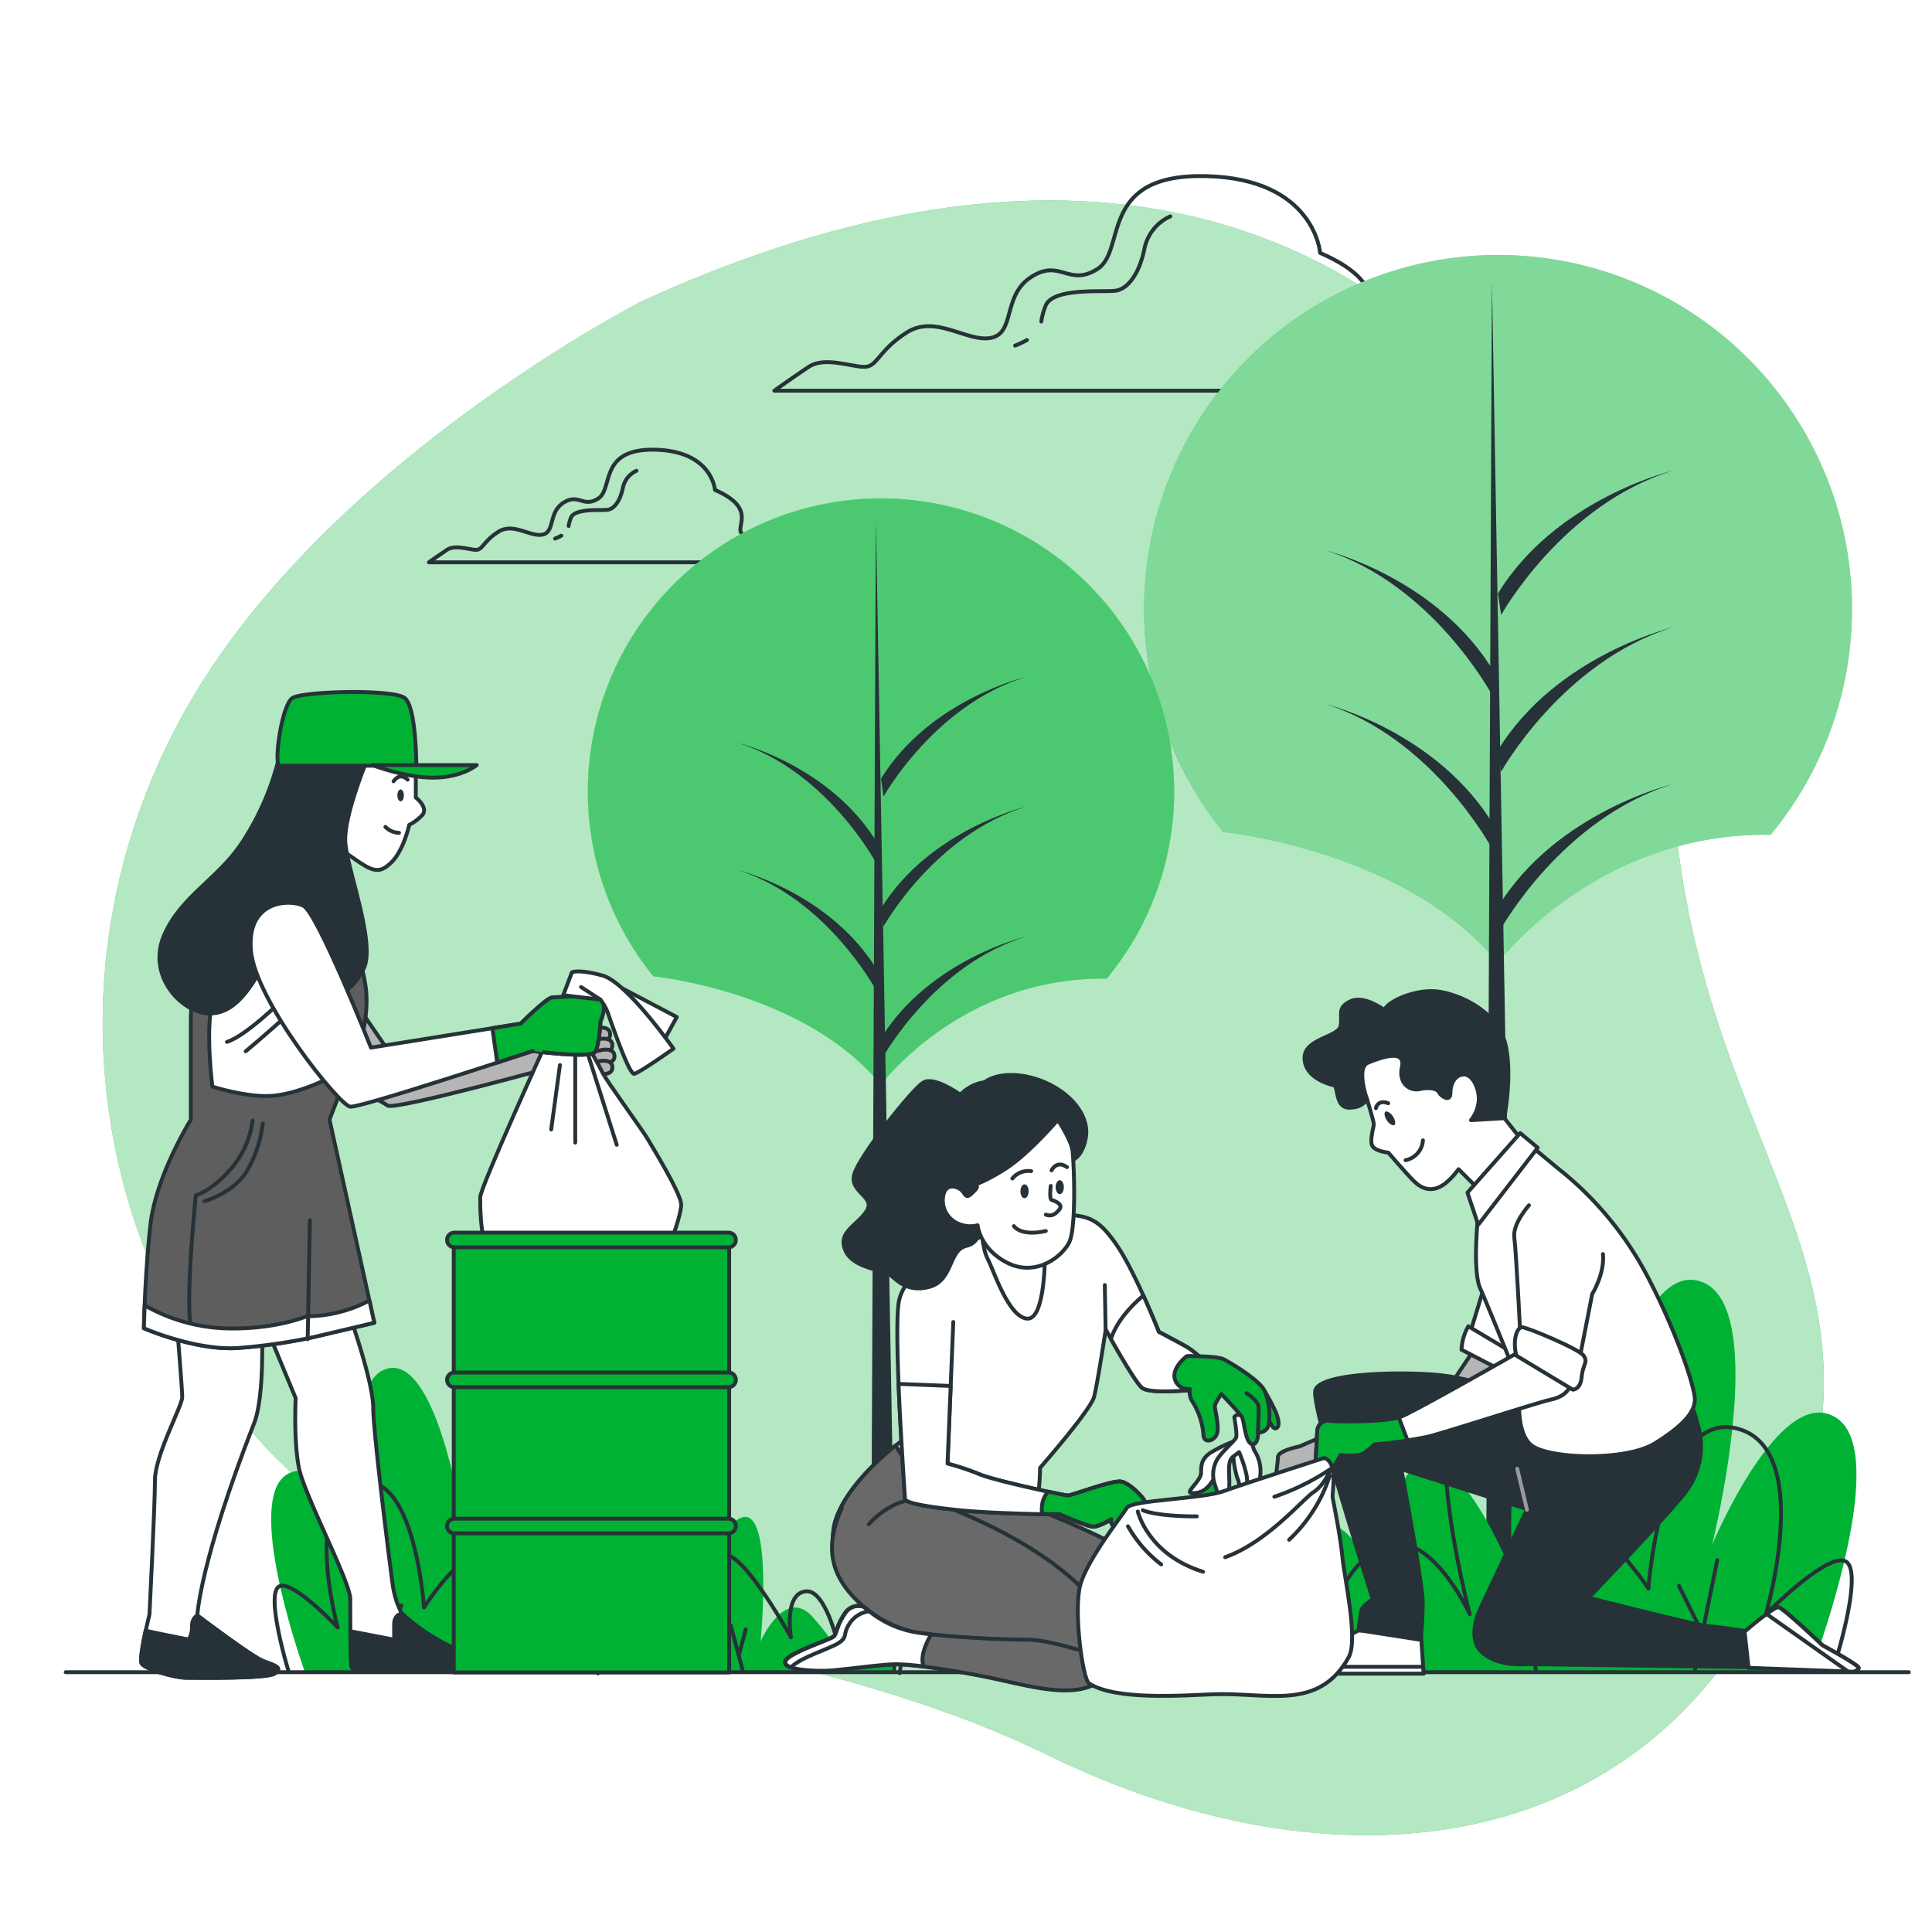 <svg class="animated" id="freepik_stories-volunteering" xmlns="http://www.w3.org/2000/svg" viewBox="0 0 500 500" version="1.1" xmlns:xlink="http://www.w3.org/1999/xlink" xmlns:svgjs="http://svgjs.com/svgjs"><style>svg#freepik_stories-volunteering:not(.animated) .animable {opacity: 0;}svg#freepik_stories-volunteering.animated #freepik--background-simple--inject-59 {animation: 3s Infinite  linear floating;animation-delay: 0s;}svg#freepik_stories-volunteering.animated #freepik--Trees--inject-59 {animation: 3.2s 1 forwards cubic-bezier(.36,-0.01,.5,1.38) slideUp;animation-delay: 0s;}svg#freepik_stories-volunteering.animated #freepik--trash-can--inject-59 {animation: 6s Infinite  linear floating;animation-delay: 0s;}            @keyframes floating {                0% {                    opacity: 1;                    transform: translateY(0px);                }                50% {                    transform: translateY(-10px);                }                100% {                    opacity: 1;                    transform: translateY(0px);                }            }                    @keyframes slideUp {                0% {                    opacity: 0;                    transform: translateY(30px);                }                100% {                    opacity: 1;                    transform: inherit;                }            }        </style><g id="freepik--background-simple--inject-59" style="transform-origin: 249.297px 263.414px 0px;" class="animable"><path d="M166.19,77.92S90.42,116.52,52.63,176,17.83,312,63.75,368.8s133.69,49.34,207.18,85.32,154.57,28.57,189.32-47.66S442.6,301.74,433.6,213.52,345.07-3.88,166.19,77.92Z" style="fill: rgb(0, 178, 51); transform-origin: 249.297px 263.414px 0px;" id="elr7hmljhwpz" class="animable"></path><g id="elhfigw1hkhfi"><path d="M166.19,77.92S90.42,116.52,52.63,176,17.83,312,63.75,368.8s133.69,49.34,207.18,85.32,154.57,28.57,189.32-47.66S442.6,301.74,433.6,213.52,345.07-3.88,166.19,77.92Z" style="fill: rgb(255, 255, 255); opacity: 0.7; transform-origin: 249.297px 263.414px 0px;" class="animable"></path></g></g><g id="freepik--Clouds--inject-59" style="transform-origin: 242.547px 95.546px 0px;" class="animable"><path d="M368.36,90.82c-7.54-4.11-11-.68-13.71-4.11s7.54-12.34-13-21.25c0,0-1.37-19.19-29.48-19.88s-20.56,19.2-28.1,24-9.6-2.74-17.14,2.06S262.8,86,256.63,87.4s-14.4-6.17-21.94-1.37-7.54,8.91-11,8.91-10.29-2.74-14.4,0-8.91,6.17-8.91,6.17H373.85S375.9,94.94,368.36,90.82Z" style="fill: none; stroke: rgb(38, 50, 56); stroke-linecap: round; stroke-linejoin: round; transform-origin: 287.242px 73.336px 0px;" id="elhjtraycdj5" class="animable"></path><path d="M265.77,88a23,23,0,0,1-3.06,1.44" style="fill: none; stroke: rgb(38, 50, 56); stroke-linecap: round; stroke-linejoin: round; transform-origin: 264.24px 88.72px 0px;" id="elp0dhl54e22d" class="animable"></path><path d="M302.87,56a11.68,11.68,0,0,0-6.69,8.36c-1.26,6.28-4.19,10.46-7.53,10.88s-15.9-.84-18,3.77a18,18,0,0,0-1.17,4.2" style="fill: none; stroke: rgb(38, 50, 56); stroke-linecap: round; stroke-linejoin: round; transform-origin: 286.175px 69.605px 0px;" id="elz3b6dnab5md" class="animable"></path><path d="M199.06,140.1c-3.95-2.15-5.75-.36-7.19-2.15s3.95-6.47-6.83-11.15c0,0-.72-10.06-15.45-10.42S158.8,126.44,154.85,129s-5-1.44-9,1.08-2.15,7.55-5.39,8.27-7.55-3.24-11.5-.72-4,4.67-5.75,4.67-5.39-1.44-7.55,0-4.67,3.23-4.67,3.23h90.93S203,142.26,199.06,140.1Z" style="fill: none; stroke: rgb(38, 50, 56); stroke-linecap: round; stroke-linejoin: round; transform-origin: 156.523px 130.95px 0px;" id="elv9b0zr5z33" class="animable"></path><path d="M145.27,138.63a14,14,0,0,1-1.61.75" style="fill: none; stroke: rgb(38, 50, 56); stroke-linecap: round; stroke-linejoin: round; transform-origin: 144.465px 139.005px 0px;" id="elu05id4htqtf" class="animable"></path><path d="M164.72,121.84a6.12,6.12,0,0,0-3.51,4.38c-.66,3.29-2.19,5.49-4,5.71s-8.33-.44-9.43,2a10,10,0,0,0-.62,2.2" style="fill: none; stroke: rgb(38, 50, 56); stroke-linecap: round; stroke-linejoin: round; transform-origin: 155.94px 128.985px 0px;" id="elhlmf4nk88xc" class="animable"></path></g><g id="freepik--Trees--inject-59" style="transform-origin: 315.712px 249.38px 0px;" class="animable"><path d="M316.65,215.32s47.13,4.67,71,33.88c0,0,25.24-33.84,70.57-33.15a91.6,91.6,0,1,0-141.59-.65Z" style="fill: rgb(0, 178, 51); transform-origin: 387.692px 157.6px 0px;" id="elj76fgeg6cmj" class="animable"></path><g id="eldqsygx7kz4r"><path d="M316.65,215.32s47.13,4.67,71,33.88c0,0,25.24-33.84,70.57-33.15a91.6,91.6,0,1,0-141.59-.65Z" style="fill: rgb(255, 255, 255); opacity: 0.5; transform-origin: 387.692px 157.6px 0px;" class="animable"></path></g><polygon points="386.11 72.46 384.51 432.76 392.47 432.76 386.11 72.46" style="fill: rgb(38, 50, 56); transform-origin: 388.49px 252.61px 0px;" id="eloalcn8tybsr" class="animable"></polygon><path d="M388.49,240.3S404.4,211.66,433,202.91c0,0-30.23,7.16-45.34,31.82Z" style="fill: rgb(38, 50, 56); transform-origin: 410.33px 221.605px 0px;" id="ela17pcujdmeg" class="animable"></path><path d="M388.49,159.16S404.4,130.53,433,121.78c0,0-30.23,7.16-45.34,31.81Z" style="fill: rgb(38, 50, 56); transform-origin: 410.33px 140.47px 0px;" id="elyl5o4jjn94" class="animable"></path><path d="M388.49,199.73S404.4,171.09,433,162.34c0,0-30.23,7.16-45.34,31.82Z" style="fill: rgb(38, 50, 56); transform-origin: 410.33px 181.035px 0px;" id="eluajueh785w" class="animable"></path><path d="M386.13,179.84s-15.35-28.63-43-37.38c0,0,29.17,7.16,43.75,31.82Z" style="fill: rgb(38, 50, 56); transform-origin: 365.005px 161.15px 0px;" id="el3qft1r49vv9" class="animable"></path><path d="M386.13,219.61s-15.35-28.63-43-37.38c0,0,29.17,7.16,43.75,31.82Z" style="fill: rgb(38, 50, 56); transform-origin: 365.005px 200.92px 0px;" id="elp7g6qutsbwl" class="animable"></path><path d="M169.16,252.67s39,3.87,58.81,28.06c0,0,20.9-28,58.44-27.45a75.87,75.87,0,1,0-117.26-.54Z" style="fill: rgb(0, 178, 51); transform-origin: 228.002px 204.859px 0px;" id="eljb5oo21411f" class="animable"></path><g id="el9bgq9wauef4"><path d="M169.16,252.67s39,3.87,58.81,28.06c0,0,20.9-28,58.44-27.45a75.87,75.87,0,1,0-117.26-.54Z" style="fill: rgb(255, 255, 255); opacity: 0.3; transform-origin: 228.002px 204.859px 0px;" class="animable"></path></g><polygon points="226.68 134.35 225.37 432.76 231.95 432.76 226.68 134.35" style="fill: rgb(38, 50, 56); transform-origin: 228.66px 283.555px 0px;" id="el0xzio14u6dvh" class="animable"></polygon><path d="M228.66,273.36s13.17-23.72,36.89-31c0,0-25,5.93-37.55,26.35Z" style="fill: rgb(38, 50, 56); transform-origin: 246.775px 257.86px 0px;" id="elbinq30tccq" class="animable"></path><path d="M228.66,206.16s13.17-23.72,36.89-31c0,0-25,5.93-37.55,26.36Z" style="fill: rgb(38, 50, 56); transform-origin: 246.775px 190.66px 0px;" id="el3txluc31qf7" class="animable"></path><path d="M228.66,239.76s13.17-23.72,36.89-31c0,0-25,5.93-37.55,26.36Z" style="fill: rgb(38, 50, 56); transform-origin: 246.775px 224.26px 0px;" id="elfbqhxkef79q" class="animable"></path><path d="M226.71,223.29s-12.72-23.72-35.6-31c0,0,24.15,5.93,36.23,26.36Z" style="fill: rgb(38, 50, 56); transform-origin: 209.225px 207.79px 0px;" id="el63nt72hpi5u" class="animable"></path><path d="M226.71,256.23s-12.72-23.72-35.6-31c0,0,24.15,5.93,36.23,26.36Z" style="fill: rgb(38, 50, 56); transform-origin: 209.225px 240.73px 0px;" id="el0kvui2u4yuu" class="animable"></path></g><g id="freepik--Plants--inject-59" style="transform-origin: 255.5px 382.146px 0px;" class="animable"><path d="M261.13,432.42c-.14-3.13.27-9.07,3.64-18,5.28-14,14.53,14,14.53,14s0-3.33,9.91-14,18.49,8,18.49,8-4.62-44.66,6.61-41.33,9.9,41.33,9.9,41.33,7.93-28,18.5-28,13.21,20,13.21,20,2.64-35.33,13.21-36,22.45,29.34,22.45,29.34-3.3-40,7.27-42,14.53,14.66,14.53,14.66,9.24-55.33,27.08-48.66,2.64,68,2.64,68,17.83-42.67,32.36-32.67c13.21,9.09-3.6,56.74-6.76,65.33Z" style="fill: rgb(0, 178, 51); transform-origin: 370.781px 381.811px 0px;" id="el8nywo3bxp9s" class="animable"></path><path d="M474.33,432.33s7.74-23.91,3.77-27.91S457,417.76,457,417.76s12.55-42.67-7.27-48-23.11,41.33-23.11,41.33-14.53-21.33-17.84-13.33a44.73,44.73,0,0,0-3.3,15.33s-7.26-58-23.78-55.33-1.32,60-1.32,60-9.24-20-19.81-18S346,414.42,346,414.42s-4.62-11.33-7.93-11.33-7.26,20-7.26,20-4-30.67-11.23-29.33-22.46,27.33-22.46,27.33,2.65-14.67-5.28-15.33-12.55,22.66-12.55,22.66-10.57-22-17.17-18S258.67,433,258.67,433" style="fill: none; stroke: rgb(38, 50, 56); stroke-linecap: round; stroke-linejoin: round; transform-origin: 368.576px 395.335px 0px;" id="eluajabmtf3a" class="animable"></path><line x1="438.67" y1="432" x2="444.42" y2="403.76" style="fill: none; stroke: rgb(38, 50, 56); stroke-linecap: round; stroke-linejoin: round; transform-origin: 441.545px 417.88px 0px;" id="eldaf9q7ohvqs" class="animable"></line><line x1="397.53" y1="432.42" x2="394.22" y2="413.76" style="fill: none; stroke: rgb(38, 50, 56); stroke-linecap: round; stroke-linejoin: round; transform-origin: 395.875px 423.09px 0px;" id="el8sobs2p6hmx" class="animable"></line><line x1="314" y1="432.33" x2="318.27" y2="417.09" style="fill: none; stroke: rgb(38, 50, 56); stroke-linecap: round; stroke-linejoin: round; transform-origin: 316.135px 424.71px 0px;" id="elvb4gwauqeh" class="animable"></line><line x1="365.16" y1="433.09" x2="357.9" y2="419.76" style="fill: none; stroke: rgb(38, 50, 56); stroke-linecap: round; stroke-linejoin: round; transform-origin: 361.53px 426.425px 0px;" id="elxur87ccezh" class="animable"></line><line x1="439.8" y1="421.09" x2="434.51" y2="410.42" style="fill: none; stroke: rgb(38, 50, 56); stroke-linecap: round; stroke-linejoin: round; transform-origin: 437.155px 415.755px 0px;" id="elayldp7zwl3" class="animable"></line><line x1="397.53" y1="426.42" x2="402.15" y2="417.09" style="fill: none; stroke: rgb(38, 50, 56); stroke-linecap: round; stroke-linejoin: round; transform-origin: 399.84px 421.755px 0px;" id="elxcaajf975f8" class="animable"></line><line x1="361.86" y1="425.76" x2="365.16" y2="419.76" style="fill: none; stroke: rgb(38, 50, 56); stroke-linecap: round; stroke-linejoin: round; transform-origin: 363.51px 422.76px 0px;" id="elxf5opbn1cjj" class="animable"></line><line x1="315.33" y1="426.67" x2="312.99" y2="418.42" style="fill: none; stroke: rgb(38, 50, 56); stroke-linecap: round; stroke-linejoin: round; transform-origin: 314.16px 422.545px 0px;" id="elqtzgzb111tj" class="animable"></line><path d="M231,432.57c.11-2.43-.2-7-2.67-14-3.87-10.87-10.66,10.87-10.66,10.87s0-2.59-7.26-10.87-13.56,6.21-13.56,6.21,3.39-34.67-4.85-32.08-7.26,32.08-7.26,32.08S179,403.08,171.2,403.08s-9.69,15.52-9.69,15.52-1.93-27.43-9.68-27.94-16.47,22.76-16.47,22.76,2.42-31-5.33-32.6-10.66,11.39-10.66,11.39-6.78-42.95-19.86-37.78-1.94,52.79-1.94,52.79S84.49,374.1,73.84,381.86c-9.69,7.06,2.64,44,5,50.71Z" style="fill: rgb(0, 178, 51); transform-origin: 150.598px 393.284px 0px;" id="elr0mpgl6vcn" class="animable"></path><path d="M74.67,432.5S69,413.94,71.9,410.84s15.5,10.35,15.5,10.35-9.2-33.12,5.33-37.26,17,32.08,17,32.08,10.66-16.56,13.08-10.35a36.51,36.51,0,0,1,2.42,11.9s5.33-45,17.44-42.95,1,46.58,1,46.58,6.78-15.53,14.53-14,10.66,11.38,10.66,11.38,3.39-8.8,5.81-8.8,5.33,15.53,5.33,15.53,2.91-23.81,8.24-22.77,16.47,21.21,16.47,21.21-1.94-11.38,3.87-11.9,9.2,17.6,9.2,17.6,7.75-17.08,12.6-14S232.84,433,232.84,433" style="fill: none; stroke: rgb(38, 50, 56); stroke-linecap: round; stroke-linejoin: round; transform-origin: 152.252px 403.771px 0px;" id="elmjbsb5muwfk" class="animable"></path><line x1="100.82" y1="432.24" x2="96.6" y2="410.32" style="fill: none; stroke: rgb(38, 50, 56); stroke-linecap: round; stroke-linejoin: round; transform-origin: 98.71px 421.28px 0px;" id="elo4joiw0k4s" class="animable"></line><line x1="131" y1="432.57" x2="133.42" y2="418.08" style="fill: none; stroke: rgb(38, 50, 56); stroke-linecap: round; stroke-linejoin: round; transform-origin: 132.21px 425.325px 0px;" id="eltrtpv8xqd3" class="animable"></line><line x1="192.26" y1="432.5" x2="189.12" y2="420.67" style="fill: none; stroke: rgb(38, 50, 56); stroke-linecap: round; stroke-linejoin: round; transform-origin: 190.69px 426.585px 0px;" id="eli1biomqoeie" class="animable"></line><line x1="154.73" y1="433.09" x2="160.06" y2="422.74" style="fill: none; stroke: rgb(38, 50, 56); stroke-linecap: round; stroke-linejoin: round; transform-origin: 157.395px 427.915px 0px;" id="elxatihybe66p" class="animable"></line><line x1="100" y1="423.77" x2="103.87" y2="415.49" style="fill: none; stroke: rgb(38, 50, 56); stroke-linecap: round; stroke-linejoin: round; transform-origin: 101.935px 419.63px 0px;" id="el2kdtc92t7zg" class="animable"></line><line x1="131" y1="427.91" x2="127.61" y2="420.67" style="fill: none; stroke: rgb(38, 50, 56); stroke-linecap: round; stroke-linejoin: round; transform-origin: 129.305px 424.29px 0px;" id="elea8jc9li3cs" class="animable"></line><line x1="157.15" y1="427.4" x2="154.73" y2="422.74" style="fill: none; stroke: rgb(38, 50, 56); stroke-linecap: round; stroke-linejoin: round; transform-origin: 155.94px 425.07px 0px;" id="eltqv2twg7b4" class="animable"></line><line x1="191.28" y1="428.1" x2="193" y2="421.7" style="fill: none; stroke: rgb(38, 50, 56); stroke-linecap: round; stroke-linejoin: round; transform-origin: 192.14px 424.9px 0px;" id="el4t3jt50ksv8" class="animable"></line><line x1="17" y1="432.76" x2="494" y2="432.76" style="fill: none; stroke: rgb(38, 50, 56); stroke-linecap: round; stroke-linejoin: round; transform-origin: 255.5px 432.76px 0px;" id="elpg9q02bstfs" class="animable"></line></g><g id="freepik--characters-2--inject-59" style="transform-origin: 342.111px 347.717px 0px;" class="animable"><path d="M381.28,349.58l-4.88,7.33-40.1,17.43s-5.58,1.05-5.58,2.79-1.05,6.63,0,7.33,8-1.75,8-1.75-2.09,2.44,0,3.14,4.18-2.44,4.18-2.44a70,70,0,0,0,5.93-4.18,19.74,19.74,0,0,0,2.44-4.19l37-9.41,7.67-11.51S380.24,352.37,381.28,349.58Z" style="fill: rgb(181, 181, 181); stroke: rgb(38, 50, 56); stroke-linecap: round; stroke-linejoin: round; transform-origin: 363.097px 367.766px 0px;" id="el9rxzwji3qzv" class="animable"></path><polygon points="384.07 333.14 379.53 348.04 391.4 355.11 396.19 343.49 384.07 333.14" style="fill: rgb(255, 255, 255); stroke: rgb(38, 50, 56); stroke-linecap: round; stroke-linejoin: round; transform-origin: 387.86px 344.125px 0px;" id="elrxgf6l33ppm" class="animable"></polygon><path d="M380,343.24l14.4,8.59-2.53,4.54-13.63-7.07A13.36,13.36,0,0,1,380,343.24Z" style="fill: rgb(255, 255, 255); stroke: rgb(38, 50, 56); stroke-linecap: round; stroke-linejoin: round; transform-origin: 386.32px 349.805px 0px;" id="elpsyjlvdcls" class="animable"></path><path d="M351.5,422s-10.1,5.05-12.88,7.32-3.28,2-2.53,3.79h32.33l-.76-11.62Z" style="fill: rgb(255, 255, 255); stroke: rgb(38, 50, 56); stroke-linecap: round; stroke-linejoin: round; transform-origin: 352.098px 427.3px 0px;" id="el44ki91tafwk" class="animable"></path><path d="M368.3,431.37H336.09c-.44.47-.39.85,0,1.77h32.33Z" style="fill: rgb(255, 255, 255); stroke: rgb(38, 50, 56); stroke-linecap: round; stroke-linejoin: round; transform-origin: 352.099px 432.255px 0px;" id="el1sjbuxqvu8z" class="animable"></path><path d="M394.93,361.93s-12.37-5.05-22.47-6.06-31.06-.51-32.07,4,14.9,54,14.9,54-2.78,1.77-3,3-.75,5-.75,5l16.16,2.52s.5-5.05.5-9.84-5.55-34.35-5.55-34.35l32.57,10.36-12.12,25.75s-3.78,7.58.51,11.37,11.36,3,11.36,3l57.58.76-1-9.35s-8.33-1.26-9.85-1.26-30.56-7.32-30.56-7.32,23.24-24.25,25.76-28.29a19.54,19.54,0,0,0,2.78-15.4c-1.52-6.06-2.53-7.33-2.53-7.33S419.43,371,410.34,369A41.58,41.58,0,0,1,394.93,361.93Z" style="fill: rgb(38, 50, 56); stroke: rgb(38, 50, 56); stroke-linecap: round; stroke-linejoin: round; transform-origin: 396.447px 393.436px 0px;" id="elhcaa4w0vn3n" class="animable"></path><path d="M353.77,284.4s1.77,5.81,1.77,6.57-1.27,4.54-.25,5.8,4,1.52,4,1.52,4.54,5.3,6.56,7.32,4.29,2.78,6.82,1.52,4.8-4.55,4.8-4.55l4.8,4.8,11.11-12.88-4-5.05s1-5.81-2.78-13.38-16.92-9.6-25.51-8.08-10.6,6.56-10.6,7.57S353.77,284.4,353.77,284.4Z" style="fill: rgb(255, 255, 255); stroke: rgb(38, 50, 56); stroke-linecap: round; stroke-linejoin: round; transform-origin: 371.935px 287.632px 0px;" id="el1o6q4djyoy3" class="animable"></path><path d="M358.32,261.42s-5.31-4-8.84-2.27-2,3.28-2.53,6.31-9.34,3.28-9.34,8.33,6.31,6.82,7.57,7.07.26,5.81,4,5.81,4.55-2.27,4.55-2.27-2.78-8.08.25-9.34,9.85-3.79,8.84,1,2.53,6.31,4.55,5.81,4.54-.26,5,.75,3,2.78,3,.26,1.26-4.8,3.53-4.8,4,3.79,3.79,6.82a9.5,9.5,0,0,1-2,5l8.59-.51s2.27-11.36.25-19.44S378,257.38,372.2,256.62,359.07,259.15,358.32,261.42Z" style="fill: rgb(38, 50, 56); stroke: rgb(38, 50, 56); stroke-linecap: round; stroke-linejoin: round; transform-origin: 363.989px 273.204px 0px;" id="elkgaqg4wz67p" class="animable"></path><path d="M360.49,288.91c.63,1,.78,2,.35,2.25s-1.31-.25-1.93-1.21-.79-2-.35-2.25S359.86,288,360.49,288.91Z" style="fill: rgb(38, 50, 56); transform-origin: 359.699px 289.432px 0px;" id="eldi44enwsx64" class="animable"></path><path d="M363.77,300.25a5.58,5.58,0,0,0,4.48-5.12" style="fill: none; stroke: rgb(38, 50, 56); stroke-linecap: round; stroke-linejoin: round; transform-origin: 366.01px 297.69px 0px;" id="elnvlbxpdvdg8" class="animable"></path><path d="M356.08,286.8s.42-2.35,3.2-1.28" style="fill: none; stroke: rgb(38, 50, 56); stroke-linecap: round; stroke-linejoin: round; transform-origin: 357.68px 286.02px 0px;" id="elcgiqn2xex6" class="animable"></path><path d="M382.81,311.67s-2,16.67.25,21.72,10.36,25.25,10.36,25.25S391.65,371,396.7,374.3s24.24,3.79,31.57-.76,10.35-8.08,10.35-11.36-4.8-17.68-12.37-32.07a86.82,86.82,0,0,0-22.48-27.28c-5.3-4.29-7.32-6.31-8.33-6.31S382.31,306.88,382.81,311.67Z" style="fill: rgb(255, 255, 255); stroke: rgb(38, 50, 56); stroke-linecap: round; stroke-linejoin: round; transform-origin: 410.305px 336.692px 0px;" id="elen77xzpyz9n" class="animable"></path><polygon points="393.42 293.24 379.78 308.64 382.56 316.98 397.96 297.03 393.42 293.24" style="fill: rgb(255, 255, 255); stroke: rgb(38, 50, 56); stroke-linecap: round; stroke-linejoin: round; transform-origin: 388.87px 305.11px 0px;" id="elom51mfjdx4s" class="animable"></polygon><path d="M393.67,349.55s-27.78,15.91-31.31,17.18-14.9,1.26-18.19,1a2.79,2.79,0,0,0-3.28,2.77l-.5,9.6s2.77.76,4,0,2.52-3.54,2.52-3.54,4.55.51,6.06-.5a20.57,20.57,0,0,0,2.78-2.27,116.71,116.71,0,0,0,13.89-2c5.05-1.27,28.28-8.84,31.82-9.6s4.8-2.78,5.05-4S393.67,349.55,393.67,349.55Z" style="fill: rgb(255, 255, 255); stroke: rgb(38, 50, 56); stroke-linecap: round; stroke-linejoin: round; transform-origin: 373.452px 364.994px 0px;" id="elxhpp9ut17jn" class="animable"></path><path d="M362,366.83c-3.86,1.15-14.64,1.15-17.83.91a2.79,2.79,0,0,0-3.28,2.77l-.5,9.6s2.77.76,4,0,2.52-3.54,2.52-3.54,4.55.51,6.06-.5a20.57,20.57,0,0,0,2.78-2.27s4.24-.37,8.53-1Z" style="fill: rgb(0, 178, 51); stroke: rgb(38, 50, 56); stroke-linecap: round; stroke-linejoin: round; transform-origin: 352.335px 373.639px 0px;" id="eldjmqvqmbjhn" class="animable"></path><path d="M395.69,311.93s-4.29,4.79-3.79,8.33,1.77,29.29,1.77,29.29l14.39,5.81,4-20.45s3.29-5.31,2.78-10.36" style="fill: rgb(255, 255, 255); stroke: rgb(38, 50, 56); stroke-linecap: round; stroke-linejoin: round; transform-origin: 403.377px 333.645px 0px;" id="el7ovcuggflg5" class="animable"></path><path d="M392.41,350.82l14.64,8.83s2,0,2.28-3.28,1.76-3.79.5-5.55-14.65-7.33-15.91-7.33S391.4,346.52,392.41,350.82Z" style="fill: rgb(255, 255, 255); stroke: rgb(38, 50, 56); stroke-linecap: round; stroke-linejoin: round; transform-origin: 401.187px 351.57px 0px;" id="elbhx9qehznmr" class="animable"></path><path d="M451.5,422.28s7.57-6.56,8.84-6.31,11.36,9.85,11.36,9.85,9.34,5.05,9.34,5.81-1.51,1-1.51,1l-27-1Z" style="fill: rgb(255, 255, 255); stroke: rgb(38, 50, 56); stroke-linecap: round; stroke-linejoin: round; transform-origin: 466.27px 424.297px 0px;" id="elslzvt7payaj" class="animable"></path><path d="M481,431.63c0-.76-9.34-5.81-9.34-5.81s-10.1-9.6-11.36-9.85c-.45-.09-1.71.69-3.13,1.73l12.22,8.62,8.9,6.27,1.2.05S481,432.38,481,431.63Z" style="fill: rgb(255, 255, 255); stroke: rgb(38, 50, 56); stroke-linecap: round; stroke-linejoin: round; transform-origin: 469.085px 424.301px 0px;" id="elxsolcd5ddke" class="animable"></path><line x1="395.18" y1="390.72" x2="392.66" y2="380.11" style="fill: none; stroke: rgb(153, 153, 153); stroke-linecap: round; stroke-linejoin: round; transform-origin: 393.92px 385.415px 0px;" id="eltu63b2ztmoq" class="animable"></line><path d="M307.32,348.68c-3-1.7-7.41-4-7.41-4s-5.94-15-10.6-22-7.42-7.85-12.51-8.27-20.34,3.6-21,4.66c0,0-14.2,6.57-17.8,11.24s-2.34,40.9-2.34,40.9S220.42,381.53,216.4,393c-2.56,7.27.42,19.28,14.2,22.89a29.67,29.67,0,0,0,14.07.31,53,53,0,0,0,11.79,7.53c14.2,6.78,23.52,8.05,32.21,8.48s17.59-2.33,19.29-4,5.09-8.27-3.6-17.8c-7.49-8.23-30.09-17.39-36.19-19.76a71,71,0,0,0,1-10.77s13.14-15,14-18.44,3-17.38,3-17.38,7.21,13.15,9.33,15.05,14.41.43,15.68.43,1.91-5.51,1.91-5.51A23.67,23.67,0,0,0,307.32,348.68Z" style="fill: rgb(255, 255, 255); stroke: rgb(38, 50, 56); stroke-linecap: round; stroke-linejoin: round; transform-origin: 264.329px 373.317px 0px;" id="elb95g828do1o" class="animable"></path><path d="M304.36,410.36c-7.49-8.23-30.09-17.39-36.19-19.76.19-1.11.35-2.19.47-3.21a36.68,36.68,0,0,1-17.27-.35c-16.11-4.24-19.5-12.93-19.5-12.93h-.12c-4.81,3.9-12.64,11.13-15.35,18.86-2.56,7.27.42,19.28,14.2,22.89a29.67,29.67,0,0,0,14.07.31,53,53,0,0,0,11.79,7.53c14.2,6.78,23.52,8.05,32.21,8.48s17.59-2.33,19.29-4S313.05,419.89,304.36,410.36Z" style="fill: rgb(105, 105, 105); stroke: rgb(38, 50, 56); stroke-linecap: round; stroke-linejoin: round; transform-origin: 262.813px 403.167px 0px;" id="ela4gh4aq1ut" class="animable"></path><path d="M224.87,394.46s7.63-9.33,17.6-5.51c34.83,13.35,43.66,28.19,46,34.12s1.48,9.12-.42,10.39-21.83-3.39-31.37-6.78-22.26-1.7-33.07-10.81-9.11-18-5.72-25.65" style="fill: rgb(105, 105, 105); stroke: rgb(38, 50, 56); stroke-linecap: round; stroke-linejoin: round; transform-origin: 252.6px 410.853px 0px;" id="el08vn38ibxcc9" class="animable"></path><path d="M313.05,354a23.67,23.67,0,0,0-5.73-5.3c-3-1.7-7.41-4-7.41-4s-1.71-4.32-4-9.41c-2.57,2.14-6.78,6.25-8.4,11.24,2.2,3.9,6.42,11.2,8,12.58,2.11,1.91,14.41.43,15.68.43S313.05,354,313.05,354Z" style="fill: rgb(255, 255, 255); stroke: rgb(38, 50, 56); stroke-linecap: round; stroke-linejoin: round; transform-origin: 300.28px 347.688px 0px;" id="eltrqq23p156" class="animable"></path><line x1="286.13" y1="344.01" x2="285.92" y2="332.57" style="fill: none; stroke: rgb(38, 50, 56); stroke-linecap: round; stroke-linejoin: round; transform-origin: 286.025px 338.29px 0px;" id="el4vx31tp2o1i" class="animable"></line><path d="M319.93,372.79a36.39,36.39,0,0,0-6.82,3.28c-2,1.51-2.27,2.78-2.27,5.05s-4.55,5.3-2.27,5.3,4-.76,6.06-4.54,4.54-4.9,4.54-4.9a28.23,28.23,0,0,0,1,5.4,6.41,6.41,0,0,1,.26,4.8c-.51,2,2,1.52,2.77-4a20.34,20.34,0,0,0-1.51-10.35Z" style="fill: rgb(255, 255, 255); stroke: rgb(38, 50, 56); stroke-linecap: round; stroke-linejoin: round; transform-origin: 315.633px 380.525px 0px;" id="elqlq7lwk49ik" class="animable"></path><path d="M319.43,366.71s.75,4.26.5,5.23-3.79,3.68-5.05,6a7.81,7.81,0,0,0-.5,6.2c.5,1.55,2,6.58,2.77,5.23s1-2.91,1-5.81-.5-5.43,1-6.59l1.52-1.16a33.44,33.44,0,0,1,1.77,5.23c1,3.68-.76,6.78-.26,7.36s2.53.19,2.78-1.36,1.26-3.29,1.26-6.39a9.73,9.73,0,0,0-1.63-5.31,30,30,0,0,1-1.14-4C323,369,321.45,364.58,319.43,366.71Z" style="fill: rgb(255, 255, 255); stroke: rgb(38, 50, 56); stroke-linecap: round; stroke-linejoin: round; transform-origin: 320.09px 377.872px 0px;" id="el2ymkcp50233" class="animable"></path><path d="M327.25,359.91a62.87,62.87,0,0,1,3,5.72c.63,1.7,1.06,3.61,0,4s-1.91-2.54-2.55-3.81S324.92,359.06,327.25,359.91Z" style="fill: rgb(0, 178, 51); stroke: rgb(38, 50, 56); stroke-linecap: round; stroke-linejoin: round; transform-origin: 328.541px 364.743px 0px;" id="elpekxv5r41n9" class="animable"></path><path d="M327.25,359.91c-1.27-2.75-8.48-7-10.39-8.05-1.33-.75-5.58-.86-8-.87a5.7,5.7,0,0,0-1.75,0s-3.39,2.54-3.18,5.3a3.58,3.58,0,0,0,3,3.18h1a4.77,4.77,0,0,0,.51,3,19.16,19.16,0,0,1,3,8.69c0,2.76,3.18,1.7,3.6-.42s-.63-5.93-.63-6.78,1.69-3.18,1.69-3.18,4.67,4.87,5.3,5.93.85,6.57,2.55,7,1.69-3,1.69-3a2.55,2.55,0,0,0,2.76-2.54A16.06,16.06,0,0,0,327.25,359.91Z" style="fill: rgb(0, 178, 51); stroke: rgb(38, 50, 56); stroke-linecap: round; stroke-linejoin: round; transform-origin: 316.222px 362.335px 0px;" id="el3g4c7q4zi13" class="animable"></path><path d="M322.59,360.55s3.17,1.9,3.17,3.81-.21,6.36-.21,6.36" style="fill: none; stroke: rgb(38, 50, 56); stroke-linecap: round; stroke-linejoin: round; transform-origin: 324.175px 365.635px 0px;" id="elcgqnqjh55p7" class="animable"></path><path d="M289.1,428c0,3,1.69,3.39-4.88,7.42s-16.53,1.27-26.28-.85-21.41-3.82-25.86-3.82S217,432.4,213,432.4s-10.59-.42-9.74-2.54,11.65-5.52,12.5-6.36.64-2.55,2.76-5.73a4.16,4.16,0,0,1,5.08-1.9A26.47,26.47,0,0,0,237,422.44c8,1.27,22.67,1.9,28.4,1.9s12.93,2.55,13.56,2.55" style="fill: rgb(105, 105, 105); stroke: rgb(38, 50, 56); stroke-linecap: round; stroke-linejoin: round; transform-origin: 246.24px 426.548px 0px;" id="el98t63q9g1fh" class="animable"></path><path d="M237,422.44a26.47,26.47,0,0,1-13.36-6.57,4.16,4.16,0,0,0-5.08,1.9c-2.12,3.18-1.91,4.88-2.76,5.73s-11.66,4.24-12.5,6.36S209,432.4,213,432.4s14.63-1.7,19.08-1.7a63.66,63.66,0,0,1,6.91.57c0-.19-.08-.38-.13-.57-.62-2.64,1.16-6.09,2.15-7.73C239.54,422.81,238.17,422.63,237,422.44Z" style="fill: rgb(255, 255, 255); stroke: rgb(38, 50, 56); stroke-linecap: round; stroke-linejoin: round; transform-origin: 222.118px 424.007px 0px;" id="elws4428ewpe" class="animable"></path><path d="M223.6,415.87a4.16,4.16,0,0,0-5.08,1.9c-2.12,3.18-1.91,4.88-2.76,5.73s-11.66,4.24-12.5,6.36c-.31.75.33,1.28,1.45,1.66,2.49-2.67,10.4-4.89,12.61-6.5s.56-2.16,2.89-5.34A7.09,7.09,0,0,1,225,417C224.08,416.34,223.6,415.87,223.6,415.87Z" style="fill: none; stroke: rgb(38, 50, 56); stroke-linecap: round; stroke-linejoin: round; transform-origin: 214.091px 423.567px 0px;" id="elry5v2c87sji" class="animable"></path><path d="M243.1,326s-8.69,3.39-10.38,10.38,1.48,50.45,1.48,51.51,5.72,2.12,14.63,3,25.43,1.06,25.43,1.06,7.21,3.17,8.69,3.17,4.66-1.9,4.66-1.9-.42,1.9,1.27,1.48,7.42-5.09,7.42-5.93-3.81-4.88-6.14-5.3-12.72,3.6-13.78,3.6-19.5-4-22.89-5.51a69,69,0,0,0-8.27-2.76l1.49-36.66" style="fill: rgb(255, 255, 255); stroke: rgb(38, 50, 56); stroke-linecap: round; stroke-linejoin: round; transform-origin: 264.262px 360.56px 0px;" id="elirwcr4zhg3j" class="animable"></path><path d="M290.16,383.44c-2.34-.43-12.72,3.6-13.78,3.6s-19.5-4-22.89-5.51a69,69,0,0,0-8.27-2.76l.81-20.09-13.49-.52c.57,13.89,1.66,29.11,1.66,29.73,0,1.06,5.72,2.12,14.63,3s25.43,1.06,25.43,1.06,7.21,3.17,8.69,3.17,4.66-1.9,4.66-1.9-.42,1.9,1.27,1.48,7.42-5.09,7.42-5.93S292.49,383.86,290.16,383.44Z" style="fill: rgb(255, 255, 255); stroke: rgb(38, 50, 56); stroke-linecap: round; stroke-linejoin: round; transform-origin: 264.42px 376.64px 0px;" id="el33z88sr2sxd" class="animable"></path><path d="M296.3,388.74c0-.85-3.81-4.88-6.14-5.3s-12.72,3.6-13.78,3.6c-.33,0-2.35-.39-5.08-1-1,1-1.95,2.72-1.63,5.76l4.59.09s7.21,3.17,8.69,3.17,4.66-1.9,4.66-1.9-.42,1.9,1.27,1.48S296.3,389.58,296.3,388.74Z" style="fill: rgb(0, 178, 51); stroke: rgb(38, 50, 56); stroke-linecap: round; stroke-linejoin: round; transform-origin: 282.953px 389.235px 0px;" id="elorrgqmt335" class="animable"></path><path d="M250.1,284.45s-8.06-6.35-11.24-4.23-16.53,19.07-17.8,23.73,5.72,5.73,3.18,9.54-7.42,5.3-5.51,10,9.54,5.09,11.23,6.15,4.45,5.09,10.6,3.39,4.87-9.54,9.54-10.6,4.24-7.41,2.12-12.5-3.39-12.08-.85-15.26S250.1,284.45,250.1,284.45Z" style="fill: rgb(38, 50, 56); stroke: rgb(38, 50, 56); stroke-linecap: round; stroke-linejoin: round; transform-origin: 236.022px 306.615px 0px;" id="elex1i3aqdyye" class="animable"></path><path d="M254.8,280.09s-6.5.37-9.57,8.49,0,20.22.9,22.21,5.6,4,8.49,2.34,6.86-7.94,9.74-9.57,8.67-8.48,8.67-8.48l4.15,5.23s2.71-.36,3.79-5.59-2.88-10.83-9.38-14.08S258.05,277.57,254.8,280.09Z" style="fill: rgb(38, 50, 56); stroke: rgb(38, 50, 56); stroke-linecap: round; stroke-linejoin: round; transform-origin: 262.522px 295.972px 0px;" id="elcrfiuc8fqqt" class="animable"></path><path d="M253.91,316.67s.21,6.36,1.7,9.12,5.3,15,10.17,15.47,4.66-17.17,4.66-17.17-5.72.21-9.11-3.39S254.34,315,253.91,316.67Z" style="fill: none; stroke: rgb(38, 50, 56); stroke-linecap: round; stroke-linejoin: round; transform-origin: 262.176px 328.678px 0px;" id="elaahkym4pbhc" class="animable"></path><path d="M273.75,289.84s-7.58,8.85-13.54,12.64-8.66,4.33-8.66,4.33,2.34-.36.72,1.27-2,2-2.89.54-4.51-2.89-5.24.72a6.54,6.54,0,0,0,4,7.4,7.65,7.65,0,0,0,4.87.36s.54,6.14,7.76,9.75,13.91-1.44,15.89-5.23,1.27-20.94.9-23.83S273.75,289.84,273.75,289.84Z" style="fill: rgb(255, 255, 255); stroke: rgb(38, 50, 56); stroke-linecap: round; stroke-linejoin: round; transform-origin: 260.999px 308.965px 0px;" id="ela9rcluutfyh" class="animable"></path><path d="M271.93,306.92s-.43,3.39.21,3.6,3,1.06,2.12,2.34-2.12,2.12-3.6,1.48" style="fill: none; stroke: rgb(38, 50, 56); stroke-linecap: round; stroke-linejoin: round; transform-origin: 272.557px 310.74px 0px;" id="elikqbcdptht" class="animable"></path><path d="M262.39,317.31s1.7,2.75,8.27,1.27" style="fill: none; stroke: rgb(38, 50, 56); stroke-linecap: round; stroke-linejoin: round; transform-origin: 266.525px 318.164px 0px;" id="eltlp444028tk" class="animable"></path><path d="M266.21,308.3c0,1-.48,1.8-1.06,1.8s-1.06-.81-1.06-1.8.47-1.8,1.06-1.8S266.21,307.3,266.21,308.3Z" style="fill: rgb(38, 50, 56); transform-origin: 265.15px 308.3px 0px;" id="el0imb5kcs8vrr" class="animable"></path><path d="M275.32,307.24c0,1-.47,1.8-1.06,1.8s-1.06-.81-1.06-1.8.47-1.8,1.06-1.8S275.32,306.24,275.32,307.24Z" style="fill: rgb(38, 50, 56); transform-origin: 274.26px 307.24px 0px;" id="el866xv96qaei" class="animable"></path><path d="M262,305a5.3,5.3,0,0,1,4.87-1.9" style="fill: none; stroke: rgb(38, 50, 56); stroke-linecap: round; stroke-linejoin: round; transform-origin: 264.435px 304.023px 0px;" id="el08lwn687ga" class="animable"></path><path d="M272.14,302.89s1.27-2.75,4-.84" style="fill: none; stroke: rgb(38, 50, 56); stroke-linecap: round; stroke-linejoin: round; transform-origin: 274.14px 302.133px 0px;" id="elkuw0fm2365k" class="animable"></path><path d="M342.66,377.33s-20.46,6.57-26,8.59-23.74,2.27-25,4.29-10.32,13.44-12.09,20,.58,24.33,2.27,25.44c6.79,4.49,24.65,3.11,32.21,2.82,13.83-.51,27.22,4.48,35-9.6,2.52-4.55-1.12-20.48-1.62-25.78s-2.28-14.14-2.53-15.41S346.45,378.34,342.66,377.33Z" style="fill: rgb(255, 255, 255); stroke: rgb(38, 50, 56); stroke-linecap: round; stroke-linejoin: round; transform-origin: 314.435px 408.128px 0px;" id="el4yjgpc2s0y4" class="animable"></path><path d="M317.07,403c10.82-3.82,20.05-15,22.92-16.88s4.44-6,4.44-6a61.36,61.36,0,0,1-14.63,7.24" style="fill: none; stroke: rgb(38, 50, 56); stroke-linecap: round; stroke-linejoin: round; transform-origin: 330.75px 391.56px 0px;" id="elvp9xwtq7vwh" class="animable"></path><path d="M344.13,381.94a39.22,39.22,0,0,1-10.51,16.55" style="fill: none; stroke: rgb(38, 50, 56); stroke-linecap: round; stroke-linejoin: round; transform-origin: 338.875px 390.215px 0px;" id="elvctlut0fhj" class="animable"></path><path d="M295.74,390.85s3.18,1.59,14,1.59" style="fill: none; stroke: rgb(38, 50, 56); stroke-linecap: round; stroke-linejoin: round; transform-origin: 302.74px 391.645px 0px;" id="elcvjpfd1ugn9" class="animable"></path><path d="M294.46,391.17s2.55,11.14,16.88,15.6" style="fill: none; stroke: rgb(38, 50, 56); stroke-linecap: round; stroke-linejoin: round; transform-origin: 302.9px 398.97px 0px;" id="el3xtpb1rww23" class="animable"></path><path d="M291.92,395a32.87,32.87,0,0,0,8.59,9.87" style="fill: none; stroke: rgb(38, 50, 56); stroke-linecap: round; stroke-linejoin: round; transform-origin: 296.215px 399.935px 0px;" id="elzmkxh3fx8ik" class="animable"></path></g><g id="freepik--character-1--inject-59" style="transform-origin: 106.405px 306.669px 0px;" class="animable"><path d="M90.94,341.77s5.65,16.11,5.65,22.61,4.52,42.11,5.08,46.07a23.32,23.32,0,0,0,2.27,7.06,51.41,51.41,0,0,0,13,8.76c8.19,4,7.91,2.83,6.5,4.52s-14.42,2-20.35,1.42-11.87,1.41-12.15-1.13-.29-12.72-.29-17.24S78.78,387,77.37,379.92s-.85-18.08-.85-18.08l-7.06-17Z" style="fill: rgb(255, 255, 255); stroke: rgb(38, 50, 56); stroke-linecap: round; stroke-linejoin: round; transform-origin: 96.833px 387.124px 0px;" id="eluthlqpdjix" class="animable"></path><path d="M102,420.34v4l-11.28-2.17c0,3.82.1,7.55.26,9,.28,2.54,6.21.56,12.15,1.13s18.93.28,20.35-1.42,1.69-.56-6.5-4.52a51.71,51.71,0,0,1-13-8.76S102,417.79,102,420.34Z" style="fill: rgb(38, 50, 56); stroke: rgb(38, 50, 56); stroke-linecap: round; stroke-linejoin: round; transform-origin: 107.486px 425.083px 0px;" id="el6nryhyiadzh" class="animable"></path><path d="M67.76,343.47s.82,17.71-2,24.87c-14.13,36.17-14.69,49.74-14.69,49.74S65.22,428.81,68.33,430s4.8,1.69,2.82,3.1-19.78,1.13-22.89,1.13-10.74-2.26-11.58-3.67,2-12.72,2-12.72,1.42-28.26,1.42-34.76,7.06-19.21,7.06-21.48-1.41-19.21-1.41-19.21S62.68,346.58,67.76,343.47Z" style="fill: rgb(255, 255, 255); stroke: rgb(38, 50, 56); stroke-linecap: round; stroke-linejoin: round; transform-origin: 54.263px 388.321px 0px;" id="el3s3ldfcrg3b" class="animable"></path><path d="M71.15,433.05c2-1.41.29-2-2.82-3.1s-17.24-11.87-17.24-11.87-1.41.56-1.41,2.82a5.93,5.93,0,0,1-.85,3.39s-4.52-.84-9.89-2c-.45-.09-.86-.18-1.26-.28-.73,3.37-1.5,7.65-1,8.48.84,1.41,8.47,3.67,11.58,3.67S69.18,434.47,71.15,433.05Z" style="fill: rgb(38, 50, 56); stroke: rgb(38, 50, 56); stroke-linecap: round; stroke-linejoin: round; transform-origin: 54.266px 426.134px 0px;" id="elwhvltbqnpf" class="animable"></path><path d="M91.22,258.4l10.45,15.26,43.24-6.21v8.19S102,287.51,100.26,286.1s-16.11-8.2-16.11-8.2Z" style="fill: rgb(181, 181, 181); stroke: rgb(38, 50, 56); stroke-linecap: round; stroke-linejoin: round; transform-origin: 114.53px 272.308px 0px;" id="elg2byo36p4d" class="animable"></path><path d="M52.5,238.34s-3.11,18.09-3.11,25.43v26s-9,14.42-10.45,27.13-1.7,26.85-1.7,26.85,13.57,5.94,24.59,5.09A144,144,0,0,0,81.33,346l15.54-3.67L85.28,289.77s5.66-15,6.5-15.82,4-11,2.83-18.66-5.37-23.45-14.13-27.69S56.46,228.45,52.5,238.34Z" style="fill: rgb(94, 94, 94); stroke: rgb(38, 50, 56); stroke-linecap: round; stroke-linejoin: round; transform-origin: 67.055px 287.51px 0px;" id="elth20fdbleha" class="animable"></path><path d="M65.38,290a24,24,0,0,1-5.58,12.47c-5,5.77-9.12,6.88-9.12,6.88S48.26,332.84,49.19,342" style="fill: none; stroke: rgb(38, 50, 56); stroke-linecap: round; stroke-linejoin: round; transform-origin: 57.179px 316px 0px;" id="elvuug4677lwe" class="animable"></path><path d="M68,290.78a31.51,31.51,0,0,1-4.1,12.28c-3.54,5.77-11,7.82-11,7.82" style="fill: none; stroke: rgb(38, 50, 56); stroke-linecap: round; stroke-linejoin: round; transform-origin: 60.45px 300.83px 0px;" id="elbwhs8o8f9og" class="animable"></path><path d="M85.57,236.36c-1.48-5.05-5.77-8.38-7.87-9.75-6.53-1.61-15.13.67-20.65,5.52-.1.6-.17,1.14-.31,1.69-.28,1.13-4.52,25.71-4.52,25.71s1,.2,2.56.48c-1.56,7.95.19,21.21.19,21.21s8.35,2.69,14.81,2.42,14-4,14-4c0-2.27,1.89-13.66,2.78-18.9l.42,0S87.54,243.14,85.57,236.36Z" style="fill: rgb(255, 255, 255); stroke: rgb(38, 50, 56); stroke-linecap: round; stroke-linejoin: round; transform-origin: 69.637px 254.878px 0px;" id="el514ch31bga4" class="animable"></path><path d="M73.82,258.07s-10,10-15.08,11.57" style="fill: rgb(255, 255, 255); stroke: rgb(38, 50, 56); stroke-linecap: round; stroke-linejoin: round; transform-origin: 66.28px 263.855px 0px;" id="elasuwsmrth5h" class="animable"></path><path d="M73.82,263.18s-5.66,5.12-10.23,8.89" style="fill: rgb(255, 255, 255); stroke: rgb(38, 50, 56); stroke-linecap: round; stroke-linejoin: round; transform-origin: 68.705px 267.625px 0px;" id="el1nqgh32pzu4" class="animable"></path><path d="M95.6,336.57a34.56,34.56,0,0,1-16.25,4.07s-8.48,3.68-21.76,3.11a45.76,45.76,0,0,1-20.15-5.92c-.15,3.6-.2,5.92-.2,5.92s13.57,5.94,24.59,5.09A144,144,0,0,0,81.33,346l15.54-3.67Z" style="fill: rgb(255, 255, 255); stroke: rgb(38, 50, 56); stroke-linecap: round; stroke-linejoin: round; transform-origin: 67.055px 342.747px 0px;" id="elxbkdubdfxp" class="animable"></path><line x1="79.63" y1="346.58" x2="80.2" y2="315.77" style="fill: rgb(255, 255, 255); stroke: rgb(38, 50, 56); stroke-linecap: round; stroke-linejoin: round; transform-origin: 79.915px 331.175px 0px;" id="ell63vuniayv" class="animable"></line><path d="M107.61,199.06v7.34s3.67,2.83,1.41,4.81a12,12,0,0,1-3.11,2.26s-1.41,6.5-4.52,9.61-4.8,2.54-9.32-.57-7.35-5.08-7.35-5.08,2.82-13.85,4.8-18.37,8.2-5.09,11.31-4.53S107.61,199.06,107.61,199.06Z" style="fill: rgb(255, 255, 255); stroke: rgb(38, 50, 56); stroke-linecap: round; stroke-linejoin: round; transform-origin: 97.238px 209.75px 0px;" id="elnre1zd8eyq" class="animable"></path><path d="M104.52,205.85c0,.85-.38,1.54-.84,1.54s-.84-.69-.84-1.54.37-1.55.84-1.55S104.52,205,104.52,205.85Z" style="fill: rgb(38, 50, 56); transform-origin: 103.68px 205.845px 0px;" id="elcqd2ga0q8hm" class="animable"></path><path d="M101.85,202.2s1.55-2.52,3.65-.42" style="fill: none; stroke: rgb(38, 50, 56); stroke-linecap: round; stroke-linejoin: round; transform-origin: 103.675px 201.572px 0px;" id="elqayfmtx814c" class="animable"></path><path d="M99.75,214a5.16,5.16,0,0,0,3.51,1.54" style="fill: none; stroke: rgb(38, 50, 56); stroke-linecap: round; stroke-linejoin: round; transform-origin: 101.505px 214.77px 0px;" id="elmdycdyc0dgm" class="animable"></path><path d="M95,196.68s-5.94,14.24-5.64,21.07,8,26.42,4.75,32.95S84,262,79,254.26s-6.83-10.09-10.09-5.35-7.12,13.36-14.54,13.36S38,252.48,42.45,242.09,57,227.25,63.23,217.16a69.53,69.53,0,0,0,9.5-23.45l22.85.89Z" style="fill: rgb(38, 50, 56); stroke: rgb(38, 50, 56); stroke-linecap: round; stroke-linejoin: round; transform-origin: 68.421px 227.99px 0px;" id="eloycd7c0z2tl" class="animable"></path><path d="M72.13,198.16h35.62s0-15.14-3-17.51-26.41-1.78-29.08,0S71,196.38,72.13,198.16Z" style="fill: rgb(0, 178, 51); stroke: rgb(38, 50, 56); stroke-linecap: round; stroke-linejoin: round; transform-origin: 89.779px 188.623px 0px;" id="elkg22l6b4io" class="animable"></path><path d="M96.37,198s8.31,3.26,15.73,3.26S123.38,198,123.38,198Z" style="fill: rgb(0, 178, 51); stroke: rgb(38, 50, 56); stroke-linecap: round; stroke-linejoin: round; transform-origin: 109.875px 199.63px 0px;" id="elj2fata5fy" class="animable"></path><path d="M154.8,266s3.11-.56,3.11,1.7-3.67,2-6.78.85S152.26,266.6,154.8,266Z" style="fill: rgb(181, 181, 181); stroke: rgb(38, 50, 56); stroke-linecap: round; stroke-linejoin: round; transform-origin: 153.972px 267.676px 0px;" id="ellp1ba5hmamh" class="animable"></path><path d="M155.37,268.86s3.11-.57,3.11,1.7-3.68,2-6.78.84S152.83,269.43,155.37,268.86Z" style="fill: rgb(181, 181, 181); stroke: rgb(38, 50, 56); stroke-linecap: round; stroke-linejoin: round; transform-origin: 154.544px 270.536px 0px;" id="elsxmx5bhqv1" class="animable"></path><path d="M155.94,271.69s3.1-.57,3.1,1.69-3.67,2-6.78.85S153.39,272.25,155.94,271.69Z" style="fill: rgb(181, 181, 181); stroke: rgb(38, 50, 56); stroke-linecap: round; stroke-linejoin: round; transform-origin: 155.102px 273.36px 0px;" id="elcvj6znhwie7" class="animable"></path><path d="M155.38,274.58s3.11-.57,3.11,1.69-3.68,2-6.78.85S152.84,275.14,155.38,274.58Z" style="fill: rgb(181, 181, 181); stroke: rgb(38, 50, 56); stroke-linecap: round; stroke-linejoin: round; transform-origin: 154.554px 276.25px 0px;" id="el9o35kblm3a" class="animable"></path><path d="M141.8,268.86s-17.52,38.43-17.52,41,0,9.32,1.7,13.28,11.87,11.3,16.39,12.15,23.74-3.67,26-4.24,8.2-16.39,7.91-19.5-7.63-15-8.76-16.95-10.45-14.7-11.58-17-4.53-8.19-4.53-8.19Z" style="fill: rgb(255, 255, 255); stroke: rgb(38, 50, 56); stroke-linecap: round; stroke-linejoin: round; transform-origin: 150.285px 302.128px 0px;" id="el6f9o90goac2" class="animable"></path><line x1="144.91" y1="275.64" x2="142.65" y2="292.32" style="fill: none; stroke: rgb(38, 50, 56); stroke-linecap: round; stroke-linejoin: round; transform-origin: 143.78px 283.98px 0px;" id="elr9pk73kkx2" class="animable"></line><line x1="148.87" y1="273.66" x2="148.87" y2="295.71" style="fill: none; stroke: rgb(38, 50, 56); stroke-linecap: round; stroke-linejoin: round; transform-origin: 148.87px 284.685px 0px;" id="elkne2j5ytobl" class="animable"></line><line x1="151.7" y1="271.4" x2="159.61" y2="296.27" style="fill: none; stroke: rgb(38, 50, 56); stroke-linecap: round; stroke-linejoin: round; transform-origin: 155.655px 283.835px 0px;" id="elrrd4frsgpvd" class="animable"></line><path d="M96,271.12s-13.84-35-17.52-36.74S63.81,233,64.94,246s22.89,40.13,25.71,40.41S137.85,272,137.85,272s15,2,16.11.28,1.41-7.91,1.41-7.91,2-4.24,0-5.65-11-.57-12.43-.57-8.2,6.78-8.2,6.78Z" style="fill: rgb(255, 255, 255); stroke: rgb(38, 50, 56); stroke-linecap: round; stroke-linejoin: round; transform-origin: 110.559px 260.024px 0px;" id="elpseygv2g6g9" class="animable"></path><path d="M154,272.25c1.13-1.69,1.41-7.91,1.41-7.91s2-4.24,0-5.65-11-.57-12.43-.57-8.2,6.78-8.2,6.78l-7.35,1.18,1.25,8.91c5.43-1.77,9.21-3,9.21-3S152.83,274,154,272.25Z" style="fill: rgb(0, 178, 51); stroke: rgb(38, 50, 56); stroke-linecap: round; stroke-linejoin: round; transform-origin: 141.864px 266.431px 0px;" id="el938kj3k20v" class="animable"></path><polygon points="159.04 254.73 175.15 263.21 172.04 268.86 159.04 254.73" style="fill: rgb(255, 255, 255); stroke: rgb(38, 50, 56); stroke-linecap: round; stroke-linejoin: round; transform-origin: 167.095px 261.795px 0px;" id="el4y8ref315n9" class="animable"></polygon><path d="M145.76,257.56l2.26-5.94s1.7-.85,7.92.85S174.3,271.4,174.3,271.4s-8.76,6.22-10.17,6.5-6.5-15-7.06-16.39a13.36,13.36,0,0,0-1.7-2.82Z" style="fill: rgb(255, 255, 255); stroke: rgb(38, 50, 56); stroke-linecap: round; stroke-linejoin: round; transform-origin: 160.03px 264.656px 0px;" id="elvz8331wbul" class="animable"></path><line x1="155.37" y1="258.69" x2="150.37" y2="255.44" style="fill: none; stroke: rgb(38, 50, 56); stroke-linecap: round; stroke-linejoin: round; transform-origin: 152.87px 257.065px 0px;" id="el5wmu46cj835" class="animable"></line></g><g id="freepik--trash-can--inject-59" style="transform-origin: 153.07px 375.91px 0px;" class="animable"><rect x="117.43" y="321.12" width="71.28" height="111.7" style="fill: rgb(0, 178, 51); stroke: rgb(38, 50, 56); stroke-linecap: round; stroke-linejoin: round; transform-origin: 153.07px 376.97px 0px;" id="eltdl2crkiwsg" class="animable"></rect><path d="M188.54,359H117.6a1.9,1.9,0,0,1-1.9-1.9h0a1.9,1.9,0,0,1,1.9-1.9h70.94a1.9,1.9,0,0,1,1.9,1.9h0A1.9,1.9,0,0,1,188.54,359Z" style="fill: rgb(0, 178, 51); stroke: rgb(38, 50, 56); stroke-linecap: round; stroke-linejoin: round; transform-origin: 153.07px 357.1px 0px;" id="el5x2y3oqfya" class="animable"></path><path d="M188.54,322.8H117.6a1.9,1.9,0,0,1-1.9-1.9h0a1.9,1.9,0,0,1,1.9-1.9h70.94a1.9,1.9,0,0,1,1.9,1.9h0A1.9,1.9,0,0,1,188.54,322.8Z" style="fill: rgb(0, 178, 51); stroke: rgb(38, 50, 56); stroke-linecap: round; stroke-linejoin: round; transform-origin: 153.07px 320.9px 0px;" id="eljk3mbmxv0vc" class="animable"></path><path d="M188.54,396.84H117.6a1.9,1.9,0,0,1-1.9-1.9h0a1.9,1.9,0,0,1,1.9-1.9h70.94a1.9,1.9,0,0,1,1.9,1.9h0A1.9,1.9,0,0,1,188.54,396.84Z" style="fill: rgb(0, 178, 51); stroke: rgb(38, 50, 56); stroke-linecap: round; stroke-linejoin: round; transform-origin: 153.07px 394.94px 0px;" id="el26l2p9kxrv5" class="animable"></path></g><defs>     <filter id="active" height="200%">         <feMorphology in="SourceAlpha" result="DILATED" operator="dilate" radius="2"></feMorphology>                <feFlood flood-color="#32DFEC" flood-opacity="1" result="PINK"></feFlood>        <feComposite in="PINK" in2="DILATED" operator="in" result="OUTLINE"></feComposite>        <feMerge>            <feMergeNode in="OUTLINE"></feMergeNode>            <feMergeNode in="SourceGraphic"></feMergeNode>        </feMerge>    </filter>    <filter id="hover" height="200%">        <feMorphology in="SourceAlpha" result="DILATED" operator="dilate" radius="2"></feMorphology>                <feFlood flood-color="#ff0000" flood-opacity="0.5" result="PINK"></feFlood>        <feComposite in="PINK" in2="DILATED" operator="in" result="OUTLINE"></feComposite>        <feMerge>            <feMergeNode in="OUTLINE"></feMergeNode>            <feMergeNode in="SourceGraphic"></feMergeNode>        </feMerge>            <feColorMatrix type="matrix" values="0   0   0   0   0                0   1   0   0   0                0   0   0   0   0                0   0   0   1   0 "></feColorMatrix>    </filter></defs></svg>